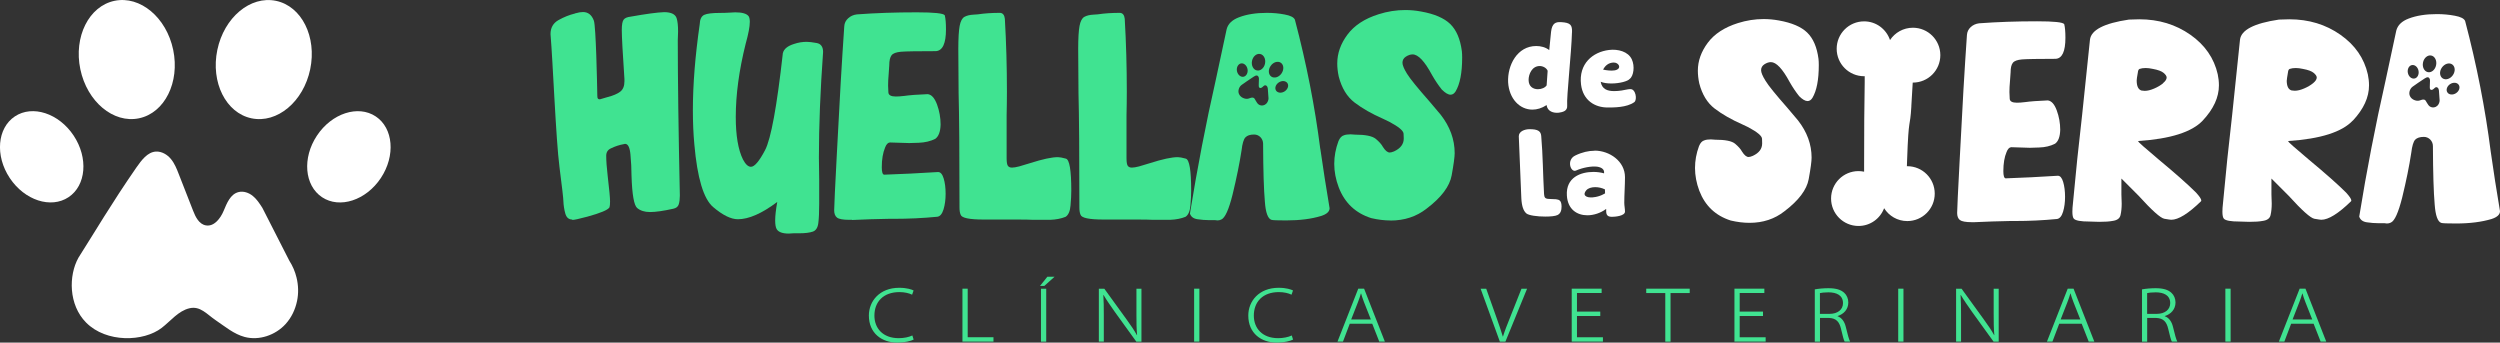 <?xml version="1.0" encoding="UTF-8"?>
<svg id="Capa_1" data-name="Capa 1" xmlns="http://www.w3.org/2000/svg" viewBox="0 0 423.74 58.07">
  <rect x="0" y="0" width="423.74" height="58.07" fill="#333333" stroke="none"/>
  <defs>
    <style>
      .cls-1 {
        fill: #fff;
      }

      .cls-2 {
        fill: #40e391;
      }
    </style>
  </defs>
  <g>
    <g>
      <ellipse class="cls-1" cx="21.49" cy="10.09" rx="8.04" ry="10.17" transform="translate(-1.61 4.6) rotate(-11.77)"/>
      <ellipse class="cls-1" cx="7.07" cy="26.58" rx="6.5" ry="8.22" transform="translate(-13.53 8.35) rotate(-33.6)"/>
    </g>
    <g>
      <ellipse class="cls-1" cx="44.71" cy="10.09" rx="10.17" ry="8.04" transform="translate(25.71 51.81) rotate(-78.23)"/>
      <ellipse class="cls-1" cx="59.14" cy="26.58" rx="8.22" ry="6.5" transform="translate(4.27 61.13) rotate(-56.4)"/>
    </g>
    <path class="cls-1" d="M13.28,43.71c-1.66,2.99-1.67,7.95,1.31,10.96,3.45,3.48,9.75,3.26,12.81,.91,1.54-1.18,2.81-2.88,4.71-3.33,1.85-.43,2.92,1,4.48,2.05s3.04,2.32,4.87,2.81c2.47,.66,5.23-.31,6.93-2.17,1.01-1.1,1.66-2.48,1.96-3.93,.27-1.31,.23-2.67-.09-3.97h0c-.24-1.01-.66-1.97-1.22-2.85l-4.57-8.96c-.46-.72-.94-1.46-1.61-2.01-.67-.55-1.59-.88-2.44-.66-1.38,.35-1.97,1.89-2.51,3.17-.54,1.29-1.62,2.72-3.02,2.47-1.15-.2-1.75-1.42-2.16-2.48-.81-2.07-1.62-4.14-2.43-6.21-.35-.9-.71-1.81-1.33-2.56-.62-.75-1.56-1.31-2.54-1.26-1.43,.08-2.45,1.47-3.3,2.68-4.25,6.13-7.27,11.29-9.48,14.74-.23,.36-.28,.43-.38,.61Z"/>
  </g>
  <g>
    <path class="cls-2" d="M154.86,57.56c-.49,.24-1.49,.51-2.78,.51-2.58,0-4.81-1.55-4.81-4.59,0-2.44,1.82-4.7,5.14-4.7,1.33,0,2.12,.29,2.44,.45l-.25,.72c-.52-.26-1.3-.44-2.14-.44-2.74,0-4.25,1.65-4.25,3.99,0,2.13,1.42,3.82,4.12,3.82,.86,0,1.72-.17,2.31-.46l.22,.7Z"/>
    <path class="cls-2" d="M163.13,48.93h.89v8.23h4.37v.74h-5.26v-8.97Z"/>
    <path class="cls-2" d="M178.75,46.9l-1.74,1.56h-.73l1.25-1.56h1.21Zm-1.42,2.04v8.97h-.89v-8.97h.89Z"/>
    <path class="cls-2" d="M186.25,57.91v-8.97h.93l3.73,5.15c.79,1.1,1.33,1.87,1.79,2.72l.03-.02c-.1-1.08-.11-2.14-.11-3.51v-4.34h.85v8.97h-.87l-3.64-5.04c-.73-1.04-1.42-2.02-1.91-2.87l-.04,.02c.07,1.06,.08,2.06,.08,3.39v4.49h-.85Z"/>
    <path class="cls-2" d="M203.29,48.93v8.97h-.89v-8.97h.89Z"/>
    <path class="cls-2" d="M219.17,57.56c-.49,.24-1.49,.51-2.78,.51-2.58,0-4.81-1.55-4.81-4.59,0-2.44,1.82-4.7,5.14-4.7,1.33,0,2.12,.29,2.44,.45l-.25,.72c-.52-.26-1.3-.44-2.14-.44-2.74,0-4.25,1.65-4.25,3.99,0,2.13,1.42,3.82,4.12,3.82,.86,0,1.72-.17,2.31-.46l.22,.7Z"/>
    <path class="cls-2" d="M228.78,54.87l-1.15,3.03h-.93l3.52-8.97h.99l3.52,8.97h-.95l-1.19-3.03h-3.82Zm3.58-.71l-1.17-2.96c-.23-.59-.36-1.01-.49-1.46h-.03c-.13,.46-.28,.89-.48,1.42l-1.17,2.99h3.34Z"/>
    <path class="cls-2" d="M254.22,57.91l-3.26-8.97h.95l1.69,4.75c.47,1.34,.84,2.38,1.12,3.35h.03c.3-.97,.73-2.07,1.24-3.33l1.89-4.77h.95l-3.67,8.97h-.94Z"/>
    <path class="cls-2" d="M271.24,53.56h-3.95v3.61h4.4v.73h-5.29v-8.97h5.07v.73h-4.18v3.16h3.95v.73Z"/>
    <path class="cls-2" d="M282.27,49.67h-3.24v-.74h7.37v.74h-3.25v8.24h-.89v-8.24Z"/>
    <path class="cls-2" d="M298.82,53.56h-3.95v3.61h4.4v.73h-5.29v-8.97h5.07v.73h-4.18v3.16h3.95v.73Z"/>
    <path class="cls-2" d="M307.59,49.05c.62-.12,1.53-.2,2.31-.2,1.31,0,2.13,.26,2.7,.79,.41,.37,.68,.97,.68,1.62,0,1.19-.79,1.99-1.82,2.31v.03c.72,.25,1.18,.92,1.39,1.79,.33,1.35,.53,2.13,.74,2.51h-.93c-.15-.25-.35-1.02-.61-2.14-.29-1.26-.85-1.81-2.02-1.87h-1.55v4.02h-.88v-8.85Zm.88,4.15h1.61c1.42,0,2.3-.73,2.3-1.82,0-1.34-1.1-1.83-2.46-1.83-.71,0-1.21,.07-1.45,.13v3.52Z"/>
    <path class="cls-2" d="M322.63,48.93v8.97h-.89v-8.97h.89Z"/>
    <path class="cls-2" d="M331.55,57.91v-8.97h.93l3.73,5.15c.79,1.1,1.33,1.87,1.79,2.72l.03-.02c-.1-1.08-.11-2.14-.11-3.51v-4.34h.85v8.97h-.87l-3.64-5.04c-.73-1.04-1.42-2.02-1.91-2.87l-.04,.02c.07,1.06,.08,2.06,.08,3.39v4.49h-.85Z"/>
    <path class="cls-2" d="M349.03,54.87l-1.15,3.03h-.93l3.52-8.97h.99l3.52,8.97h-.95l-1.19-3.03h-3.82Zm3.58-.71l-1.17-2.96c-.23-.59-.36-1.01-.49-1.46h-.03c-.13,.46-.28,.89-.48,1.42l-1.17,2.99h3.34Z"/>
    <path class="cls-2" d="M363.05,49.05c.62-.12,1.53-.2,2.31-.2,1.31,0,2.13,.26,2.7,.79,.41,.37,.68,.97,.68,1.62,0,1.19-.79,1.99-1.82,2.31v.03c.72,.25,1.18,.92,1.39,1.79,.33,1.35,.53,2.13,.74,2.51h-.93c-.15-.25-.35-1.02-.61-2.14-.29-1.26-.85-1.81-2.02-1.87h-1.55v4.02h-.88v-8.85Zm.88,4.15h1.61c1.42,0,2.3-.73,2.3-1.82,0-1.34-1.1-1.83-2.46-1.83-.71,0-1.21,.07-1.45,.13v3.52Z"/>
    <path class="cls-2" d="M378.08,48.93v8.97h-.89v-8.97h.89Z"/>
    <path class="cls-2" d="M388.34,54.87l-1.15,3.03h-.93l3.52-8.97h.99l3.52,8.97h-.95l-1.19-3.03h-3.82Zm3.58-.71l-1.17-2.96c-.23-.59-.36-1.01-.49-1.46h-.03c-.14,.46-.28,.89-.48,1.42l-1.17,2.99h3.34Z"/>
  </g>
  <g>
    <path class="cls-2" d="M97.01,37.21c-.61,0-1-.34-1.19-1.01-.19-.67-.3-1.38-.33-2.12,0-.4-.22-2.33-.66-5.76-.61-4.68-1.11-17.72-1.52-22.54,0-1.08,.45-1.87,1.36-2.38,.91-.51,1.84-.88,2.78-1.11,.03-.03,.08-.05,.15-.05,.44-.13,.84-.2,1.21-.2,.88,0,1.49,.49,1.85,1.47,.35,.98,.55,10.72,.58,12.64l.02,.35c.01,.23,.24,.39,.47,.32,.44-.14,.85-.26,1.23-.36,.94-.24,1.66-.54,2.15-.91,.49-.37,.73-.96,.73-1.77v-.35c-.3-4.45-.45-7.23-.45-8.34,0-.88,.1-1.46,.3-1.74,.2-.29,.61-.46,1.21-.53,2.63-.47,4.52-.72,5.66-.76,1.18,0,1.89,.34,2.12,1.01,.17,.51,.25,1.26,.25,2.27l-.05,1.47c0,6.61,.12,15.38,.35,26.34,0,.57-.06,1.06-.18,1.47-.12,.4-.43,.66-.94,.76-1.65,.37-2.97,.56-3.94,.56-.91,0-1.63-.23-2.17-.68-.54-.45-.86-2.27-.96-5.43l-.05-1.82c-.03-.61-.08-1.2-.13-1.79-.05-.59-.15-1.04-.3-1.36-.15-.32-.36-.48-.63-.48l-.2,.05c-.74,.13-1.47,.37-2.17,.71-.54,.24-.81,.66-.81,1.26,0,.84,.08,1.99,.25,3.44,.27,2.29,.4,3.72,.4,4.3,0,.47-.03,.81-.1,1.01-.27,.44-1.52,.96-3.74,1.57-1.38,.37-2.24,.56-2.58,.56Z"/>
    <path class="cls-2" d="M133.71,39.59c-1.08,0-1.77-.25-2.07-.76-.17-.3-.25-.79-.25-1.47,0-.77,.12-1.82,.35-3.13-2.6,1.95-4.82,2.93-6.67,2.93-1.18,0-2.58-.69-4.2-2.07-1.62-1.38-2.68-4.92-3.18-10.61-.17-1.82-.25-3.76-.25-5.81,0-4.35,.39-9.2,1.16-14.56,.03-.84,.29-1.37,.76-1.59,.47-.22,1.35-.33,2.63-.33,.61,0,1.16-.02,1.67-.05l.96-.05c1.18,0,1.94,.22,2.27,.66,.13,.2,.2,.52,.2,.96,0,.81-.24,2.06-.71,3.74-1.11,4.45-1.67,8.58-1.67,12.38,0,3.13,.4,5.53,1.21,7.18,.44,.84,.89,1.26,1.36,1.26,.61,0,1.41-.94,2.4-2.83,.99-1.89,2-7.36,3.01-16.43,.17-.71,.81-1.23,1.92-1.57,.71-.24,1.42-.35,2.12-.35,.4,0,.97,.07,1.69,.2,.72,.13,1.09,.64,1.09,1.52-.47,6.54-.71,12.5-.71,17.89l.05,3.74v4.09c0,1.42-.05,2.51-.15,3.29-.1,.78-.41,1.26-.94,1.44-.52,.18-1.29,.28-2.3,.28h-.96l-.81,.05Z"/>
    <path class="cls-2" d="M144.42,37.26h-.45c-1.08,0-1.78-.13-2.1-.38-.32-.25-.48-.66-.48-1.24,0-.64,.15-3.81,.45-9.5,.44-8.69,.86-15.92,1.26-21.68,.03-.54,.25-.99,.66-1.36,.4-.37,.89-.59,1.47-.66,3.2-.24,6.59-.35,10.16-.35,2.97,0,4.55,.17,4.75,.51,.13,.54,.2,1.33,.2,2.38,0,2.39-.57,3.62-1.72,3.69-3.1,0-5.06,.03-5.89,.1-.83,.07-1.36,.27-1.62,.61-.25,.34-.38,.89-.38,1.67l-.1,1.47c-.07,.78-.1,1.43-.1,1.97,0,.34,.02,.73,.05,1.19,.03,.45,.46,.68,1.26,.68,.37,0,.84-.03,1.42-.1,.94-.13,2.27-.24,3.99-.3,.64,.07,1.16,.65,1.57,1.74,.4,1.1,.61,2.23,.61,3.41-.03,1.21-.34,2.02-.91,2.43-.81,.4-1.74,.62-2.78,.66l-1.62,.05-3.29-.1c-.34,.03-.61,.32-.81,.86-.37,.88-.56,1.99-.56,3.34,0,.81,.13,1.23,.4,1.26,2.93-.1,5.98-.25,9.15-.45,.4,0,.72,.36,.94,1.09,.22,.73,.33,1.59,.33,2.6s-.12,1.85-.35,2.63c-.24,.78-.59,1.2-1.06,1.26-2.46,.24-4.9,.35-7.33,.35h-.91c-2.06,.03-4.13,.1-6.22,.2Z"/>
    <path class="cls-2" d="M178.04,37.26h-2.88c-.57-.03-1.52-.05-2.83-.05h-5.61c-2.43,0-3.72-.27-3.89-.81-.14-.3-.2-.72-.2-1.26,0-9.13-.05-15.57-.15-19.31l-.05-7.53c0-1.82,.08-3.13,.23-3.92,.15-.79,.42-1.3,.81-1.52,.39-.22,.92-.35,1.59-.38l.71-.05c1.11-.17,2.36-.25,3.74-.25,.47,.03,.74,.37,.81,1.01,.24,4.11,.35,8.21,.35,12.28,0,1.38-.02,2.75-.05,4.09v7.28c0,.67,.08,1.1,.23,1.29,.15,.19,.38,.28,.68,.28s.71-.07,1.21-.2l1.87-.56c2.09-.67,3.66-1.01,4.7-1.01,.3,0,.76,.08,1.36,.25,.61,.17,.91,1.97,.91,5.41,0,.74-.04,1.59-.13,2.55-.08,.96-.36,1.59-.83,1.9-.74,.3-1.6,.47-2.58,.51Z"/>
    <path class="cls-2" d="M198.36,37.26h-2.88c-.57-.03-1.52-.05-2.83-.05h-5.61c-2.43,0-3.72-.27-3.89-.81-.14-.3-.2-.72-.2-1.26,0-9.13-.05-15.57-.15-19.31l-.05-7.53c0-1.82,.08-3.13,.23-3.92,.15-.79,.42-1.3,.81-1.52,.39-.22,.92-.35,1.59-.38l.71-.05c1.11-.17,2.36-.25,3.74-.25,.47,.03,.74,.37,.81,1.01,.24,4.11,.35,8.21,.35,12.28,0,1.38-.02,2.75-.05,4.09v7.28c0,.67,.08,1.1,.23,1.29,.15,.19,.38,.28,.68,.28s.71-.07,1.21-.2l1.87-.56c2.09-.67,3.66-1.01,4.7-1.01,.3,0,.76,.08,1.36,.25,.61,.17,.91,1.97,.91,5.41,0,.74-.04,1.59-.13,2.55-.08,.96-.36,1.59-.83,1.9-.74,.3-1.6,.47-2.58,.51Z"/>
    <path class="cls-2" d="M235.71,37.37c-1.04,0-2.14-.13-3.29-.4-2.66-.84-4.5-2.58-5.51-5.21-.51-1.35-.76-2.68-.76-3.99s.24-2.56,.71-3.84c.24-.57,.56-.91,.96-1.01,.27-.1,.64-.15,1.11-.15l.76,.05c1.75,0,2.91,.24,3.49,.71,.57,.47,.98,.93,1.21,1.36,.4,.64,.79,.96,1.16,.96,.2,0,.45-.07,.76-.2,1.08-.51,1.62-1.23,1.62-2.17,0-.03,0-.3-.03-.81-.02-.51-.82-1.18-2.4-2.02l-1.06-.51c-1.92-.84-3.53-1.76-4.83-2.75-1.3-.99-2.2-2.47-2.7-4.42-.17-.77-.25-1.52-.25-2.22,0-1.72,.58-3.35,1.74-4.9,1.16-1.55,2.92-2.7,5.28-3.44,1.48-.47,2.98-.71,4.5-.71,.88,0,1.77,.08,2.68,.25,2.26,.4,3.91,1.11,4.95,2.12,1.04,1.01,1.7,2.54,1.97,4.6,.03,.3,.05,.66,.05,1.06,0,2.6-.37,4.52-1.11,5.76-.24,.37-.52,.56-.86,.56-.4,0-.89-.29-1.47-.86-.57-.71-1.13-1.53-1.67-2.48-1.25-2.33-2.34-3.49-3.29-3.49-.37,0-.75,.13-1.14,.38-.39,.25-.58,.6-.58,1.04,0,.4,.26,1.03,.78,1.87,.52,.84,1.78,2.39,3.77,4.65l1.92,2.27c1.58,2.02,2.38,4.2,2.38,6.52,0,.64-.17,1.9-.51,3.77-.34,1.87-1.75,3.75-4.25,5.64-1.72,1.35-3.76,2.02-6.12,2.02Z"/>
    <path class="cls-2" d="M223.78,25.23c-.91-7.18-2.34-14.47-4.3-21.89-.17-.4-.74-.7-1.72-.88-.98-.19-1.99-.28-3.03-.28-1.85,0-3.44,.25-4.75,.76-1.15,.44-1.84,1.11-2.07,2.02l-1.82,8.49c-1.69,7.45-3.15,15.03-4.4,22.75,.17,.54,.6,.86,1.29,.96,.69,.1,1.32,.15,1.9,.15h1.06l.4,.05c.24,0,.46-.05,.66-.15,.64-.27,1.28-1.68,1.92-4.25,.67-2.76,1.18-5.26,1.52-7.48,.13-1.15,.35-1.88,.66-2.2,.3-.32,.79-.48,1.47-.48h.01c.84,0,1.5,.7,1.51,1.54,.02,4.53,.12,7.81,.3,9.84,.13,1.85,.51,2.88,1.11,3.08,.2,.07,1.03,.1,2.48,.1,2.33,0,4.31-.25,5.96-.76,.94-.3,1.42-.74,1.42-1.31-.57-3.4-1.1-6.76-1.57-10.06Zm-11.57-14.9c.15-.77,.77-1.3,1.38-1.18,.61,.12,.98,.84,.83,1.61-.15,.77-.77,1.3-1.38,1.18-.61-.12-.98-.84-.83-1.61Zm-1.87,.42c.49-.09,.99,.34,1.11,.96,.12,.62-.19,1.2-.68,1.3-.49,.09-.99-.34-1.11-.96-.12-.62,.19-1.2,.68-1.3Zm4.45,6.64c-.12,.17-.28,.31-.47,.4-.32,.15-.73,.12-1.01-.1-.21-.16-.33-.41-.47-.63-.14-.22-.2-.46-.46-.51-.27-.05-.53,.1-.79,.17-.52,.14-1.35-.18-1.6-.82-.22-.55,.05-1.19,.43-1.48,.02-.02,.03-.02,.08-.06,.47-.32,1.14-.82,2.02-1.38,.17-.11,.38-.23,.57-.17,.13,.05,.22,.17,.26,.3,.04,.13,.04,.27,.03,.4,0,.31-.02,.62-.03,.93,0,.16,0,.35,.14,.44,.17,.11,.38-.02,.52-.15,.14-.14,.3-.3,.5-.27,.12,.02,.22,.11,.28,.22,.06,.11,.08,.23,.1,.35l.1,1.4c.02,.14,.03,.29,0,.43-.03,.19-.1,.36-.21,.52Zm.69-4.41c-.51-.35-.56-1.16-.11-1.81,.45-.65,1.22-.88,1.73-.53,.51,.35,.56,1.16,.11,1.81-.45,.65-1.22,.88-1.73,.53Zm2.27,2.5c-.53,.35-1.18,.29-1.46-.12-.28-.42-.07-1.04,.46-1.39,.53-.35,1.18-.29,1.46,.12,.28,.42,.07,1.04-.46,1.39Z"/>
  </g>
  <g>
    <path class="cls-1" d="M306.31,5.52c-1.01-.98-2.61-1.66-4.79-2.05-.88-.16-1.74-.24-2.59-.24-1.47,0-2.92,.23-4.35,.68-2.28,.72-3.99,1.83-5.11,3.33-1.12,1.5-1.69,3.08-1.69,4.74,0,.69,.08,1.4,.24,2.15,.49,1.89,1.36,3.32,2.62,4.28,1.26,.96,2.81,1.85,4.67,2.67l1.03,.49c1.53,.82,2.31,1.47,2.32,1.96,.02,.49,.02,.75,.02,.78,0,.91-.52,1.61-1.57,2.1-.29,.13-.54,.2-.73,.2-.36,0-.73-.31-1.12-.93-.23-.42-.62-.86-1.17-1.32-.55-.46-1.68-.68-3.37-.68l-.73-.05c-.46,0-.82,.05-1.08,.15-.39,.1-.7,.42-.93,.98-.46,1.24-.68,2.48-.68,3.72s.24,2.56,.73,3.86c.98,2.54,2.75,4.22,5.33,5.04,1.11,.26,2.17,.39,3.18,.39,2.28,0,4.26-.65,5.92-1.96,2.41-1.83,3.78-3.64,4.11-5.45,.33-1.81,.49-3.02,.49-3.64,0-2.25-.77-4.35-2.3-6.31l-1.86-2.2c-1.92-2.18-3.14-3.68-3.64-4.5-.51-.81-.76-1.42-.76-1.81,0-.42,.19-.76,.56-1,.37-.24,.74-.37,1.1-.37,.91,0,1.97,1.12,3.18,3.37,.52,.91,1.06,1.71,1.61,2.4,.55,.55,1.03,.83,1.42,.83,.33,0,.6-.18,.83-.54,.72-1.21,1.08-3.06,1.08-5.58,0-.39-.02-.73-.05-1.03-.26-1.99-.9-3.47-1.91-4.45Z"/>
    <path class="cls-1" d="M323.96,18.03l.24-4.03s.02,0,.03,0c2.57,0,4.65-2.08,4.65-4.65s-2.08-4.65-4.65-4.65c-1.62,0-3.05,.83-3.88,2.09-.62-1.84-2.34-3.17-4.39-3.17-2.57,0-4.65,2.08-4.65,4.65s2.08,4.65,4.65,4.65c.03,0,.07,0,.1-.01v1.02c-.07,5.22-.1,6.88-.1,14.08v1.09c-.31-.06-.62-.1-.95-.1-2.57,0-4.65,2.08-4.65,4.65s2.08,4.65,4.65,4.65c1.99,0,3.68-1.25,4.34-3.01,.82,1.31,2.27,2.18,3.93,2.18,2.57,0,4.65-2.08,4.65-4.65s-2.08-4.65-4.65-4.65c-.02,0-.05,0-.07,0,.01-.35,.03-.71,.04-1.1,.26-7.63,.49-5.14,.72-9.06Z"/>
    <path class="cls-1" d="M340.79,12.27c0-.75,.12-1.29,.37-1.61,.24-.33,.77-.52,1.56-.59,.8-.06,2.7-.1,5.7-.1,1.11-.06,1.66-1.25,1.66-3.57,0-1.01-.07-1.78-.2-2.3-.2-.33-1.73-.49-4.6-.49-3.46,0-6.73,.11-9.83,.34-.55,.07-1.03,.28-1.42,.64-.39,.36-.6,.8-.64,1.32-.39,5.58-.8,12.57-1.22,20.98-.29,5.51-.44,8.58-.44,9.2,0,.55,.15,.95,.46,1.2,.31,.24,.99,.37,2.03,.37h.44c2.02-.1,4.03-.16,6.02-.2h.88c2.35,0,4.71-.11,7.09-.34,.46-.07,.8-.47,1.03-1.22,.23-.75,.34-1.6,.34-2.54s-.11-1.82-.32-2.52c-.21-.7-.51-1.05-.9-1.05-3.07,.2-6.02,.34-8.85,.44-.26-.03-.39-.44-.39-1.22,0-1.3,.18-2.38,.54-3.23,.2-.52,.46-.8,.78-.83l3.18,.1,1.57-.05c1.01-.03,1.91-.24,2.69-.64,.55-.39,.85-1.17,.88-2.35,0-1.14-.2-2.24-.59-3.3-.39-1.06-.9-1.62-1.52-1.69-1.66,.07-2.95,.16-3.86,.29-.55,.07-1.01,.1-1.37,.1-.78,0-1.19-.22-1.22-.66-.03-.44-.05-.82-.05-1.15,0-.52,.03-1.16,.1-1.91l.1-1.42Z"/>
    <path class="cls-1" d="M371.26,5.89c-2.48-1.74-5.36-2.62-8.66-2.62l-1.76,.05c-4.21,.62-6.41,1.76-6.6,3.42l-1.32,12.67c-.59,5.09-1.11,10.09-1.56,15.01-.07,.59-.1,1.08-.1,1.47,0,.59,.08,.98,.24,1.17,.29,.33,1.17,.49,2.64,.49l1.66,.05c.98,0,1.73-.05,2.25-.15,.78-.1,1.24-.42,1.37-.98,.13-.55,.2-1.21,.2-1.96l-.05-1.56v-2.69l2.93,2.93c2.25,2.48,3.7,3.77,4.35,3.89,.65,.11,1.04,.17,1.17,.17,1.21,0,2.89-1.04,5.04-3.13,.03-.03,.05-.08,.05-.15,0-.23-.29-.67-.88-1.32-1.34-1.34-3.47-3.23-6.41-5.67-2.28-1.92-3.42-2.93-3.42-3.03l.05-.05c5.44-.36,9.08-1.52,10.91-3.47,1.83-1.96,2.74-3.94,2.74-5.97,0-.62-.07-1.24-.2-1.86-.62-2.74-2.17-4.98-4.65-6.72Zm-4.62,8.22c-.41,.34-.91,.64-1.52,.9-.6,.26-1.13,.39-1.59,.39l-.54-.05c-.55-.16-.83-.73-.83-1.71,0-.16,.06-.62,.2-1.37,.03-.33,.13-.52,.29-.59,.29-.1,.64-.15,1.03-.15,.36,0,.77,.05,1.22,.15,.88,.16,1.49,.39,1.83,.68,.34,.29,.51,.55,.51,.78,0,.29-.2,.61-.61,.95Z"/>
    <path class="cls-1" d="M398.8,20.44c1.83-1.96,2.74-3.94,2.74-5.97,0-.62-.07-1.24-.2-1.86-.62-2.74-2.17-4.98-4.65-6.72-2.48-1.74-5.36-2.62-8.66-2.62l-1.76,.05c-4.21,.62-6.41,1.76-6.6,3.42l-1.32,12.67c-.59,5.09-1.11,10.09-1.56,15.01-.07,.59-.1,1.08-.1,1.47,0,.59,.08,.98,.24,1.17,.29,.33,1.17,.49,2.64,.49l1.66,.05c.98,0,1.73-.05,2.25-.15,.78-.1,1.24-.42,1.37-.98,.13-.55,.2-1.21,.2-1.96l-.05-1.56v-2.69l2.93,2.93c2.25,2.48,3.7,3.77,4.35,3.89,.65,.11,1.04,.17,1.17,.17,1.21,0,2.89-1.04,5.04-3.13,.03-.03,.05-.08,.05-.15,0-.23-.29-.67-.88-1.32-1.34-1.34-3.47-3.23-6.41-5.67-2.28-1.92-3.42-2.93-3.42-3.03l.05-.05c5.45-.36,9.08-1.52,10.91-3.47Zm-11.2-6.8c0-.16,.07-.62,.2-1.37,.03-.33,.13-.52,.29-.59,.29-.1,.64-.15,1.03-.15,.36,0,.77,.05,1.22,.15,.88,.16,1.49,.39,1.83,.68,.34,.29,.51,.55,.51,.78,0,.29-.2,.61-.61,.95-.41,.34-.91,.64-1.52,.9-.6,.26-1.13,.39-1.59,.39l-.54-.05c-.56-.16-.83-.73-.83-1.71Z"/>
    <path class="cls-1" d="M422.16,25.64c-.92-7.24-2.36-14.6-4.33-22.08-.17-.41-.75-.71-1.73-.89-.99-.19-2.01-.28-3.06-.28-1.87,0-3.47,.25-4.79,.76-1.16,.44-1.85,1.12-2.09,2.04l-1.84,8.57c-1.7,7.51-3.18,15.16-4.44,22.95,.17,.54,.6,.87,1.3,.97,.7,.1,1.33,.15,1.91,.15h1.07l.41,.05c.24,0,.46-.05,.66-.15,.65-.27,1.29-1.7,1.94-4.28,.68-2.79,1.19-5.3,1.53-7.55,.14-1.16,.36-1.89,.66-2.22,.31-.32,.8-.48,1.48-.48h.01c.84,0,1.52,.71,1.52,1.55,.02,4.57,.12,7.88,.3,9.92,.14,1.87,.51,2.91,1.12,3.11,.2,.07,1.04,.1,2.5,.1,2.35,0,4.35-.26,6.02-.76,.95-.31,1.43-.75,1.43-1.33-.58-3.43-1.11-6.82-1.58-10.15Zm-11.47-15.04c.15-.78,.78-1.31,1.39-1.19s.99,.85,.83,1.63c-.15,.78-.78,1.31-1.39,1.19-.61-.12-.99-.85-.83-1.63Zm-1.88,.43c.5-.09,1,.34,1.12,.97s-.19,1.22-.69,1.31c-.5,.09-1-.34-1.12-.97-.12-.63,.19-1.22,.69-1.31Zm4.49,6.69c-.12,.17-.28,.31-.47,.4-.32,.15-.74,.12-1.02-.1-.21-.16-.33-.41-.48-.63-.14-.22-.21-.47-.47-.51-.27-.05-.53,.1-.8,.17-.53,.14-1.36-.18-1.61-.82-.22-.56,.05-1.2,.43-1.5,.02-.02,.03-.02,.08-.06,.48-.33,1.15-.83,2.04-1.39,.18-.11,.39-.23,.58-.17,.13,.05,.22,.17,.26,.3s.04,.27,.03,.41c0,.31-.02,.63-.03,.94,0,.16,0,.35,.14,.44,.17,.11,.39-.02,.53-.15,.14-.14,.3-.3,.5-.27,.12,.02,.22,.11,.28,.22,.06,.11,.08,.23,.1,.35l.1,1.42c.02,.15,.03,.29,0,.44-.03,.19-.1,.37-.21,.52Zm.7-4.45c-.51-.36-.57-1.17-.11-1.82s1.23-.89,1.75-.53c.51,.36,.57,1.17,.11,1.82-.45,.65-1.23,.89-1.75,.53Zm2.29,2.52c-.53,.35-1.19,.3-1.47-.13-.28-.42-.07-1.05,.46-1.4,.53-.35,1.19-.3,1.47,.13,.28,.42,.07,1.05-.46,1.4Z"/>
  </g>
  <g>
    <path class="cls-1" d="M266.45,5.52c.05-1.27-.22-1.68-1.87-1.77-.91-.05-1.51,.19-1.68,1.63l-.31,3.11c-.62-.48-1.41-.69-2.2-.69-3.23,0-4.91,3.26-4.77,6.16,.17,2.78,1.96,4.62,4.12,4.62,.77,0,1.6-.24,2.4-.77,.14,1.1,1.2,1.39,2.08,1.29,.6-.1,1.49-.24,1.41-1.22-.12-1.44,.72-8.93,.81-12.36Zm-4.29,8.93c-.26,.41-.86,.67-1.49,.67-.79,0-1.58-.43-1.58-1.58,0-.96,.57-2.35,1.89-2.35,.5,0,1.13,.29,1.34,.81-.05,.72-.12,1.72-.17,2.44Z"/>
    <path class="cls-1" d="M276.32,15.1c-.46,.02-.96,.17-1.46,.24-.43,.07-.86,.1-1.27,.1-1.13,0-2.06-.31-2.28-1.58,.53,.22,1.17,.29,1.82,.29,1.39,0,2.78-.38,3.09-.77,.67-.48,.91-2.16,.36-3.33-.62-1.32-2.35-1.77-3.86-1.58-2.78,.34-5.17,2.35-4.74,5.87,.34,2.68,2.35,3.88,4.5,3.88,.98,0,3.26,.02,4.53-.91,.53-.41,.24-2.28-.69-2.2Zm-2.83-4.5c.86-.02,1.32,.86,.6,1.2-.24,.12-.57,.17-.93,.17-.69,0-1.44-.17-1.44-.17,.34-.67,.91-1.17,1.77-1.2Z"/>
    <path class="cls-1" d="M263.72,33.77c-.31-.02-.72-.02-1.15-.05-.72-.02-.81-.26-.86-.84-.19-3.35-.19-6.52-.48-9.85-.07-.72-.46-1.17-2.08-1.13-.72,.02-1.72,.36-1.72,1.2l.43,10.49c.07,1.41,.38,2.18,.86,2.59,.41,.34,1.87,.53,3.19,.53,.89,0,1.7-.07,2.08-.26,.55-.26,.69-.84,.69-1.46-.02-.98-.36-1.15-.96-1.22Z"/>
    <path class="cls-1" d="M270.28,25.55c-1.01,0-2.11,.24-3.28,.81-1.56,.74-.77,2.97,.14,2.54,1.1-.48,2.56-.77,3.57-.65,.77,.12,1.27,.46,1.17,1.13-.5-.14-1.13-.24-1.8-.24-2.16,0-4.69,.93-4.5,4,.14,2.35,1.72,3.35,3.47,3.35,1.08,0,2.25-.38,3.19-1.08-.02,.77,0,1.34,.96,1.34,.55,0,2.23-.14,2.23-.89,0-.5-.12-.98-.12-1.49,0-1.44,.12-2.9,.12-4.34,0-2.71-2.63-4.5-5.15-4.5Zm-.24,7.9c-1.32,.12-1.84-.43-1.17-1.2,.31-.36,.89-.53,1.51-.53,.57,0,1.17,.14,1.65,.38l.02,.67s-.84,.57-2.01,.67Z"/>
  </g>
</svg>